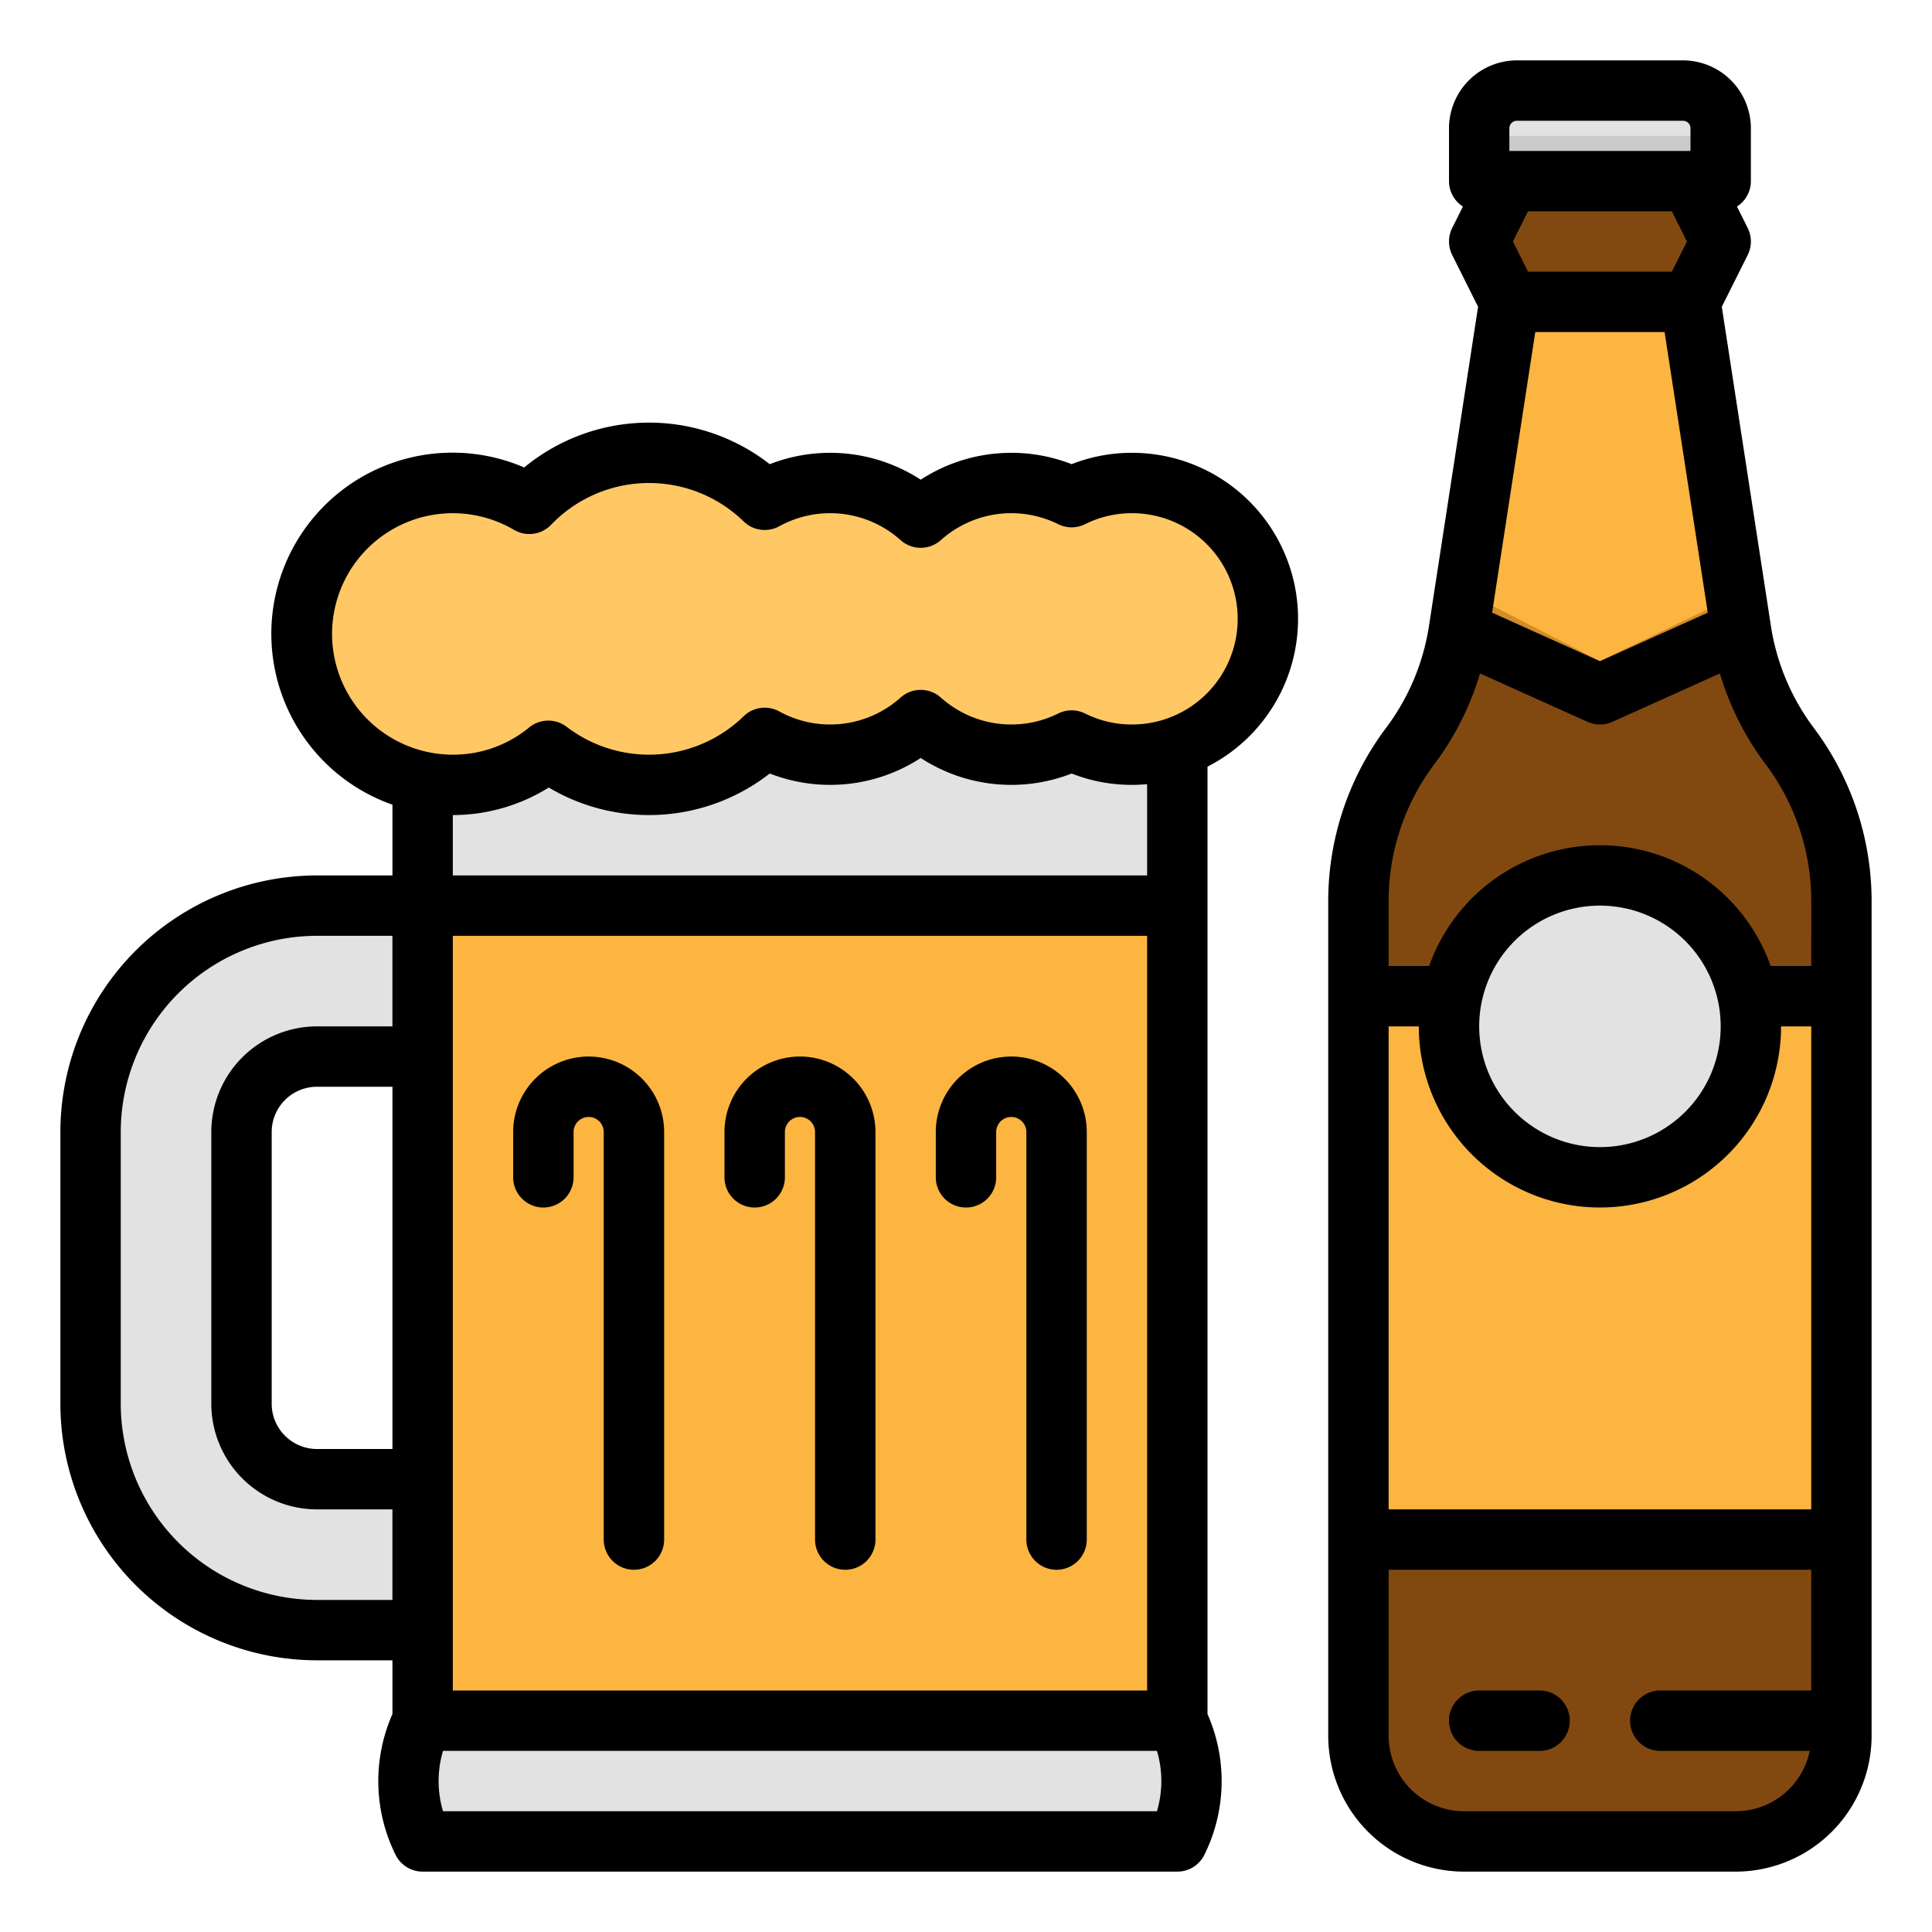 <svg height="512" viewBox="0 0 512 512" width="512" xmlns="http://www.w3.org/2000/svg"><g id="filled_outline" data-name="filled outline"><path d="m461.41 167.166-13.41-87.166 8-16-8-16h-48l-8 16 8 16-13.41 87.166a68 68 0 0 1 -12.809 30.46l-.181.241a68 68 0 0 0 -13.6 40.8v221.333a28 28 0 0 0 28 28h72a28 28 0 0 0 28-28v-221.333a68 68 0 0 0 -13.6-40.8l-.181-.241a68 68 0 0 1 -12.809-30.46z" fill="#814910"/><path d="m488 448v12a27.693 27.693 0 0 1 -.29 4h-47.71a8 8 0 0 1 0-16z" fill="#814910"/><path d="m402 24h44a10 10 0 0 1 10 10v14a0 0 0 0 1 0 0h-64a0 0 0 0 1 0 0v-14a10 10 0 0 1 10-10z" fill="#e2e2e2"/><path d="m392 36h64v12h-64z" fill="#cbcbcb"/><path d="m360 264h128v144h-128z" fill="#fbb540"/><path d="m448 80h-48l-13.41 87.166 37.41 16.834 37.41-16.834z" fill="#fbb540"/><path d="m449.16 87.54h-50.32l1.16-7.54h48z" fill="#fd9226"/><path d="m461.41 167.17-37.41 16.83-37.41-16.83.03-.17 1.56-10.2 35.82 18.39 35.99-17.28z" fill="#fd9226"/><path d="m112 168v72h-28a60 60 0 0 0 -60 60v72a60 60 0 0 0 60 60h28v24h200v-288zm0 224h-28a20 20 0 0 1 -20-20v-72a20 20 0 0 1 20-20h28z" fill="#e2e2e2"/><path d="m300 128a35.833 35.833 0 0 0 -16 3.751 35.988 35.988 0 0 0 -40 5.423 36 36 0 0 0 -41.344-4.723 43.963 43.963 0 0 0 -62.377 1.074 40 40 0 1 0 5.03 65.447 43.966 43.966 0 0 0 57.346-3.423 36 36 0 0 0 41.345-4.723 35.988 35.988 0 0 0 40 5.423 36 36 0 1 0 16-68.249z" fill="#ffc864"/><path d="m312 488h-200a35.778 35.778 0 0 1 0-32h200a35.778 35.778 0 0 1 0 32z" fill="#e2e2e2"/><path d="m112 240h200v216h-200z" fill="#fbb540"/><g fill="#ea9d2d"><path d="m168 416a8 8 0 0 1 -8-8v-108a4 4 0 0 0 -8 0v12a8 8 0 0 1 -16 0v-12a20 20 0 0 1 40 0v108a8 8 0 0 1 -8 8z"/><path d="m224 416a8 8 0 0 1 -8-8v-108a4 4 0 0 0 -8 0v12a8 8 0 0 1 -16 0v-12a20 20 0 0 1 40 0v108a8 8 0 0 1 -8 8z"/><path d="m280 416a8 8 0 0 1 -8-8v-108a4 4 0 0 0 -8 0v12a8 8 0 0 1 -16 0v-12a20 20 0 0 1 40 0v108a8 8 0 0 1 -8 8z"/></g><path d="m408 464h-16a8 8 0 0 1 0-16h16a8 8 0 0 1 0 16z" fill="#683b0d"/><path d="m488 448v12a27.693 27.693 0 0 1 -.29 4h-47.71a8 8 0 0 1 0-16z" fill="#683b0d"/><path d="m360 264h128v8h-128z" fill="#d18d28"/><path d="m360 400h128v8h-128z" fill="#d18d28"/><circle cx="424" cy="272" fill="#d18d28" r="40"/><circle cx="424" cy="272" fill="#e2e2e2" r="35.346"/><path d="m461.41 167.17-37.41 16.83-37.38-17 1.56-10.2 35.82 18.39 35.99-17.28z" fill="#d18d28"/><path d="m449.16 87.54h-50.32l1.16-7.54h48z" fill="#d18d28"/><path d="m480.619 192.826a60.215 60.215 0 0 1 -11.3-26.877l-13.025-84.649 6.861-13.722a8 8 0 0 0 0-7.156l-2.844-5.69a7.988 7.988 0 0 0 3.689-6.732v-14a18.021 18.021 0 0 0 -18-18h-44a18.021 18.021 0 0 0 -18 18v14a7.988 7.988 0 0 0 3.689 6.732l-2.844 5.69a8 8 0 0 0 0 7.156l6.861 13.722-13.023 84.649a60.2 60.2 0 0 1 -11.3 26.868l-.188.249a76.482 76.482 0 0 0 -15.2 45.6v221.334a36.04 36.04 0 0 0 36 36h72a36.04 36.04 0 0 0 36-36v-221.333a76.483 76.483 0 0 0 -15.206-45.609zm-80.619-158.826a2 2 0 0 1 2-2h44a2 2 0 0 1 2 2v6h-48zm47.056 30-4 8h-38.112l-4-8 4-8h38.112zm-40.192 24h34.272l11.442 74.367-28.578 12.861-28.578-12.861zm73.136 360h-40a8 8 0 0 0 0 16h39.6a20.032 20.032 0 0 1 -19.6 16h-72a20.023 20.023 0 0 1 -20-20v-44h112zm0-48h-112v-128h8a48 48 0 0 0 96 0h8zm-88-128a32 32 0 1 1 32 32 32.036 32.036 0 0 1 -32-32zm88-16h-10.752a47.99 47.99 0 0 0 -90.5 0h-10.748v-17.333a60.375 60.375 0 0 1 11.993-35.992l.187-.249a76.275 76.275 0 0 0 12.039-23.955l28.5 12.825a8.007 8.007 0 0 0 6.566 0l28.5-12.825a76.3 76.3 0 0 0 12.045 23.964l.174.231a60.381 60.381 0 0 1 12 36z"/><path d="m392 464h16a8 8 0 0 0 0-16h-16a8 8 0 0 0 0 16z"/><path d="m320 203.172a43.988 43.988 0 0 0 -20-83.172 43.561 43.561 0 0 0 -16 3.006 44.029 44.029 0 0 0 -40 4.117 44.006 44.006 0 0 0 -40.007-4.11 51.984 51.984 0 0 0 -65.077.872 48 48 0 1 0 -34.916 89.363v18.752h-20a68.077 68.077 0 0 0 -68 68v72a68.077 68.077 0 0 0 68 68h20v14.245a43.993 43.993 0 0 0 .845 37.333 8 8 0 0 0 7.155 4.422h200a8 8 0 0 0 7.155-4.422 43.993 43.993 0 0 0 .845-37.333zm-216 180.828h-20a12.013 12.013 0 0 1 -12-12v-72a12.013 12.013 0 0 1 12-12h20zm200 64h-184v-200h184zm-216-280a32 32 0 0 1 48.217-27.583 8 8 0 0 0 9.831-1.349 35.962 35.962 0 0 1 51.032-.88 8 8 0 0 0 9.435 1.271 28 28 0 0 1 32.149 3.675 8 8 0 0 0 10.672 0 27.989 27.989 0 0 1 31.1-4.22 8 8 0 0 0 7.124 0 27.694 27.694 0 0 1 12.44-2.914 28 28 0 0 1 0 56 27.694 27.694 0 0 1 -12.438-2.914 8 8 0 0 0 -7.124 0 27.989 27.989 0 0 1 -31.1-4.22 8 8 0 0 0 -10.672 0 28 28 0 0 1 -32.149 3.675 8 8 0 0 0 -9.435 1.271 35.965 35.965 0 0 1 -46.913 2.8 8 8 0 0 0 -9.925.165 31.608 31.608 0 0 1 -20.244 7.223 32.036 32.036 0 0 1 -32-32zm57.432 40.706a52 52 0 0 0 58.561-3.719 44.006 44.006 0 0 0 40.007-4.11 44.029 44.029 0 0 0 40 4.117 43.561 43.561 0 0 0 16 3.006c1.349 0 2.682-.071 4-.19v24.19h-184v-16a48.13 48.13 0 0 0 25.432-7.294zm-61.432 215.294a52.059 52.059 0 0 1 -52-52v-72a52.059 52.059 0 0 1 52-52h20v24h-20a28.032 28.032 0 0 0 -28 28v72a28.032 28.032 0 0 0 28 28h20v24zm222.6 56h-189.195a28.021 28.021 0 0 1 0-16h189.195a28.021 28.021 0 0 1 0 16z"/><path d="m144 320a8 8 0 0 0 8-8v-12a4 4 0 0 1 8 0v108a8 8 0 0 0 16 0v-108a20 20 0 0 0 -40 0v12a8 8 0 0 0 8 8z"/><path d="m200 320a8 8 0 0 0 8-8v-12a4 4 0 0 1 8 0v108a8 8 0 0 0 16 0v-108a20 20 0 0 0 -40 0v12a8 8 0 0 0 8 8z"/><path d="m256 320a8 8 0 0 0 8-8v-12a4 4 0 0 1 8 0v108a8 8 0 0 0 16 0v-108a20 20 0 0 0 -40 0v12a8 8 0 0 0 8 8z"/></g></svg>